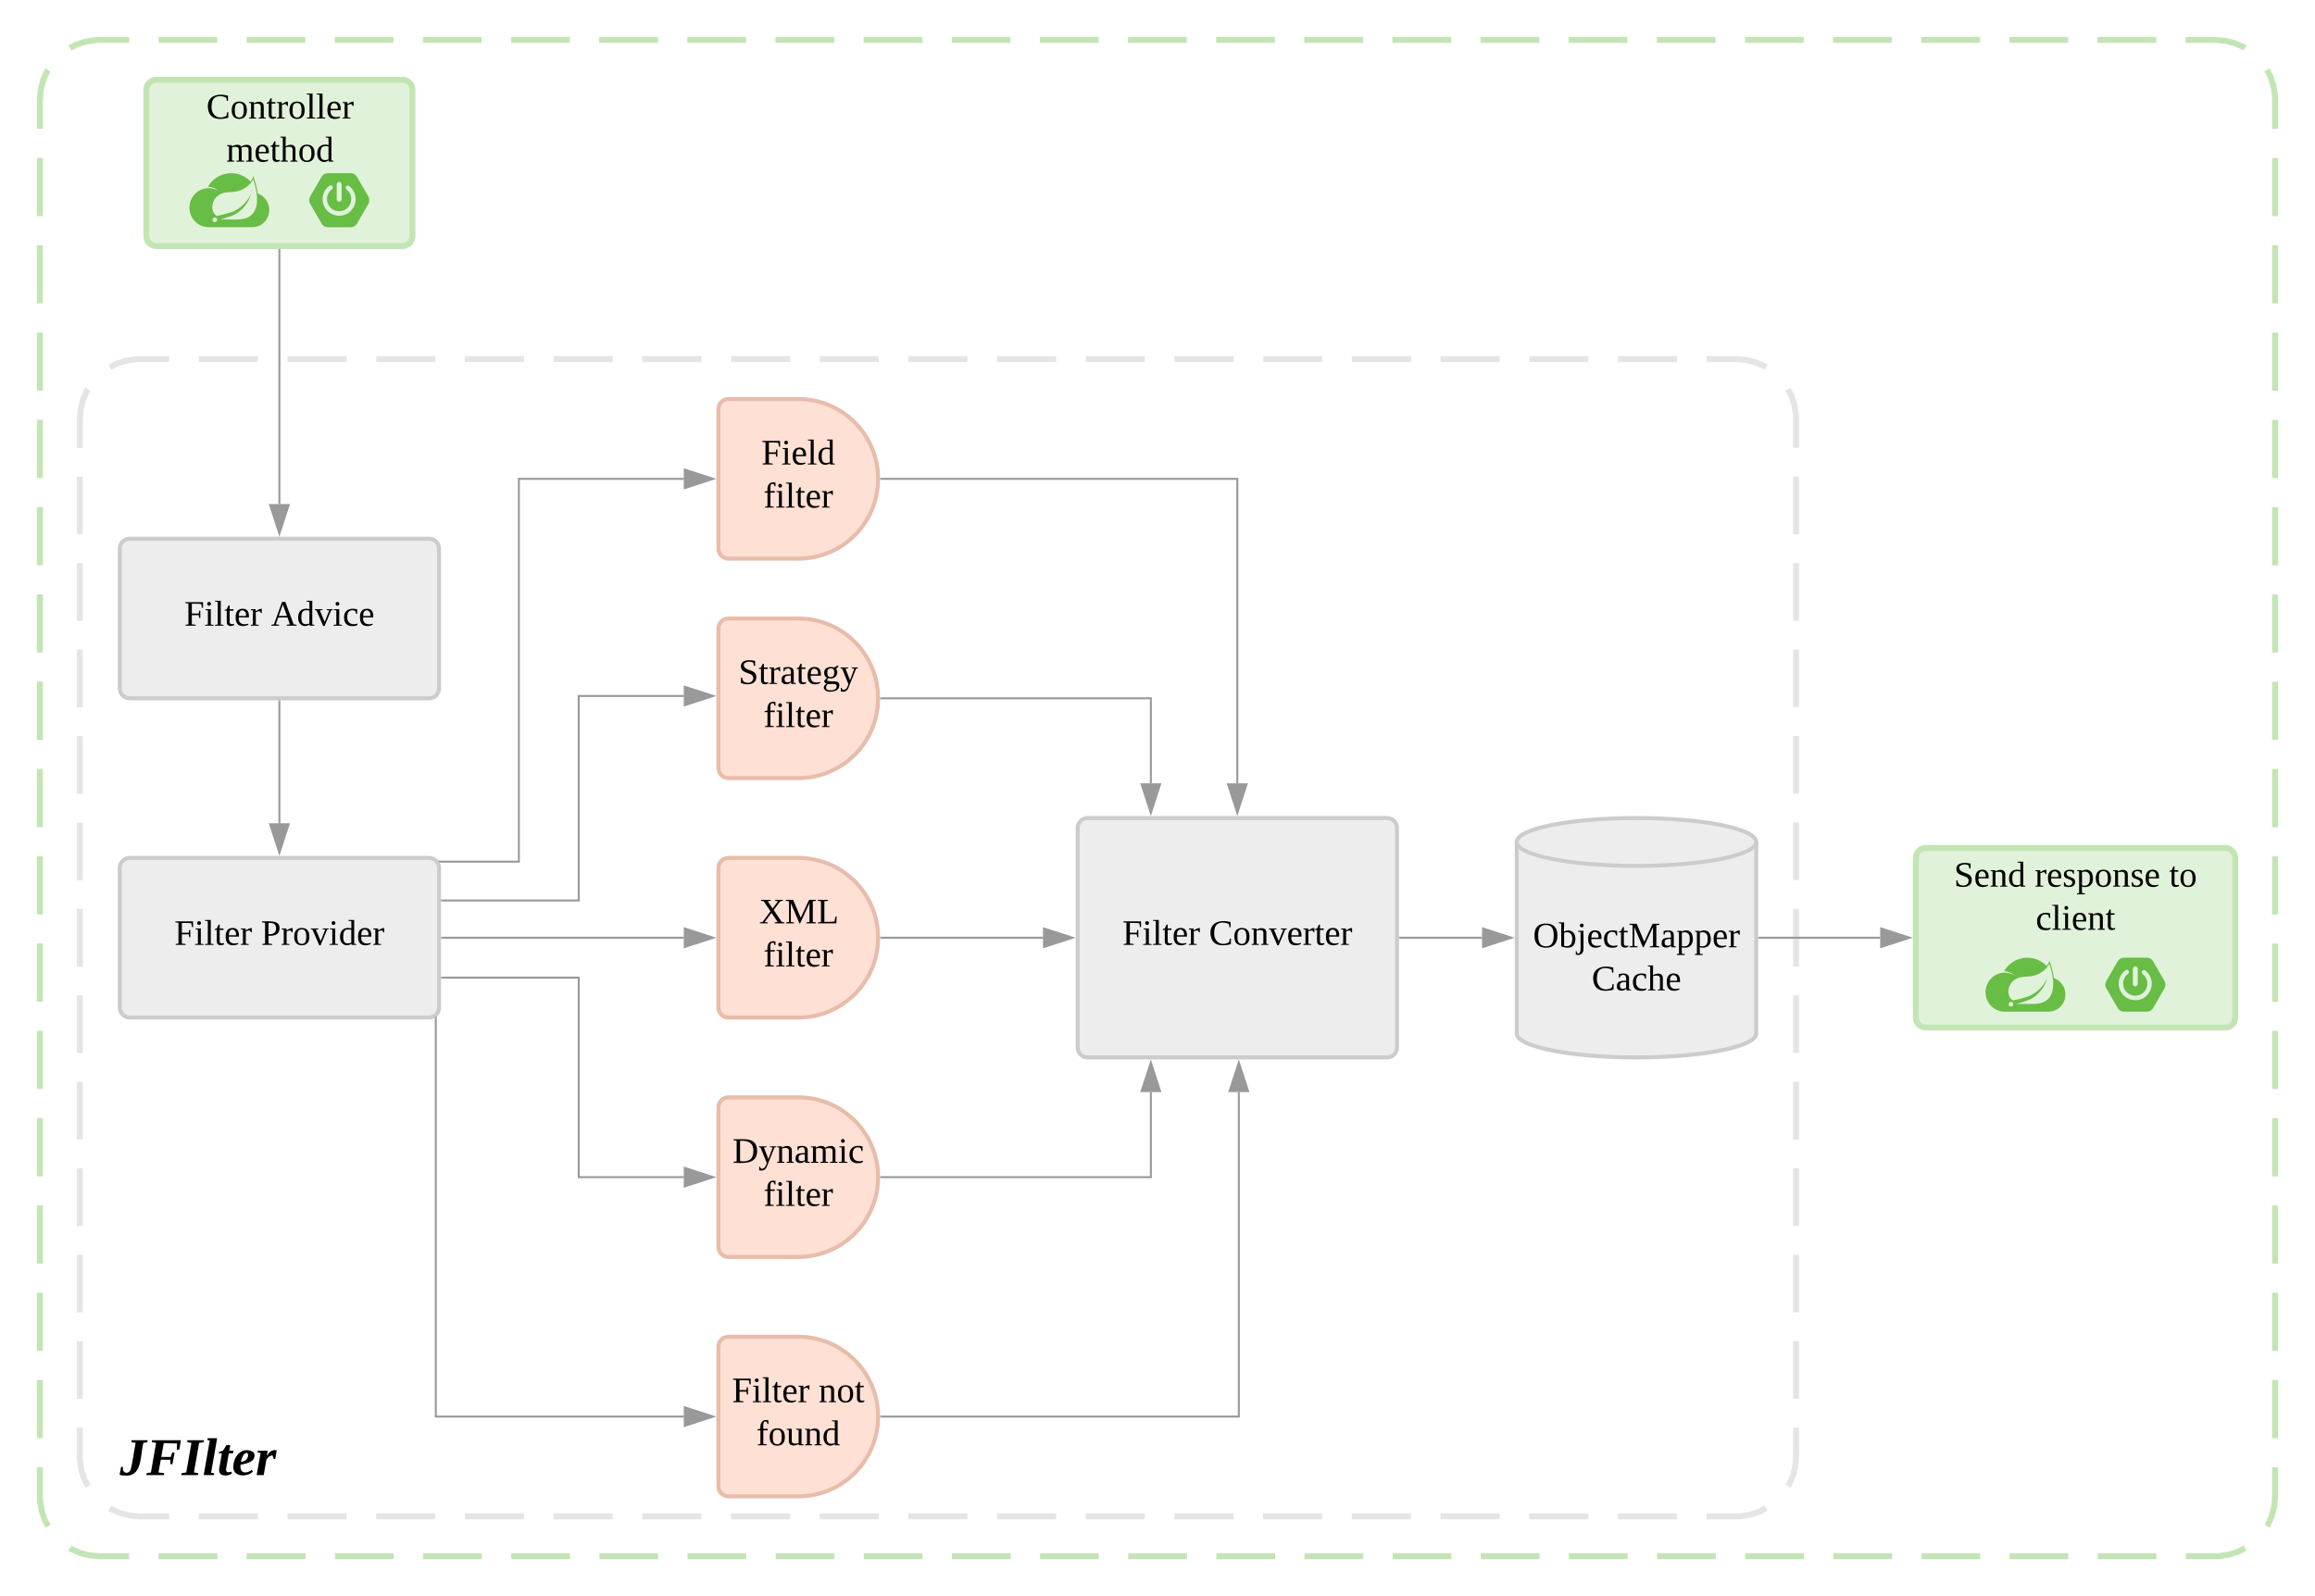 <svg xmlns="http://www.w3.org/2000/svg" xmlns:xlink="http://www.w3.org/1999/xlink" xmlns:lucid="lucid" width="1160" height="800"><g transform="translate(-780 -120)" lucid:page-tab-id="0_0"><path d="M800 170c0-16.57 13.43-30 30-30h1060c16.57 0 30 13.43 30 30v700c0 16.57-13.43 30-30 30H830c-16.57 0-30-13.43-30-30z" fill-opacity="0"/><path d="M815.04 144.1l3.17-1.7 4.72-1.56 4.93-.76L830 140h14.72m14.72 0h29.45m14.7 0h29.46m14.72 0h29.44m14.72 0h29.45m14.7 0h29.46m14.72 0h29.44m14.72 0h29.45m14.7 0h29.46m14.72 0h29.44m14.72 0h29.45m14.7 0h29.46m14.72 0h29.44m14.72 0h29.45m14.7 0h29.46m14.72 0h29.44m14.72 0h29.45m14.7 0h29.46m14.72 0h29.44m14.72 0h29.45m14.7 0h29.46m14.72 0h29.44m14.72 0h29.45m14.7 0h29.46m14.72 0H1890l5 .42 4.82 1.22 4.54 2 .6.42m10.95 10.98l1.7 3.17 1.56 4.72.76 4.93.08 2.15v14.58m0 14.6v29.15m0 14.6v29.15m0 14.6v29.15m0 14.6v29.15m0 14.6v29.15m0 14.6v29.15m0 14.6v29.15m0 14.6v29.15m0 14.6v29.15m0 14.6v29.15m0 14.6v29.15m0 14.6v29.15m0 14.6v29.15m0 14.6v29.15m0 14.6v29.15m0 14.6V870l-.42 5-1.22 4.82-2 4.54-.42.6m-10.98 10.95l-3.17 1.7-4.72 1.56-4.93.76-2.15.08h-14.72m-14.72 0h-29.45m-14.7 0h-29.46m-14.72 0h-29.44m-14.72 0h-29.45m-14.7 0h-29.46m-14.72 0h-29.44m-14.72 0h-29.45m-14.7 0h-29.46m-14.72 0h-29.44m-14.72 0h-29.45m-14.7 0h-29.46m-14.72 0h-29.44m-14.72 0h-29.45m-14.7 0h-29.46m-14.72 0h-29.44m-14.72 0h-29.45m-14.7 0h-29.46m-14.72 0h-29.44m-14.72 0h-29.45m-14.7 0h-29.46m-14.72 0h-29.44m-14.72 0H903.6m-14.7 0h-29.46m-14.72 0H830l-5-.42-4.82-1.22-4.54-2-.6-.42m-10.95-10.98l-1.7-3.17-1.56-4.72-.76-4.93L800 870v-14.58m0-14.6v-29.15m0-14.6v-29.15m0-14.6v-29.15m0-14.6v-29.15m0-14.6v-29.15m0-14.6v-29.15m0-14.6v-29.15m0-14.6v-29.15m0-14.6v-29.15m0-14.6v-29.15m0-14.6v-29.15m0-14.6v-29.15m0-14.6v-29.15m0-14.6v-29.15m0-14.6v-29.15m0-14.6V170l.42-5 1.22-4.82 2-4.54.42-.6" stroke="#c3e5b5" stroke-width="3" fill="none"/><path d="M853.33 165c0-2.76 2.24-5 5-5h123.34c2.76 0 5 2.24 5 5v73.33c0 2.76-2.24 5-5 5H858.33c-2.76 0-5-2.24-5-5z" stroke="#c3e5b5" stroke-width="3" fill="#e1f2da"/><use xlink:href="#a" transform="matrix(1,0,0,1,858.333,165) translate(25.075 14.4)"/><use xlink:href="#b" transform="matrix(1,0,0,1,858.333,165) translate(35.025 36)"/><path d="M1740 550c0-2.76 2.24-5 5-5h150c2.76 0 5 2.24 5 5v80c0 2.76-2.24 5-5 5h-150c-2.76 0-5-2.24-5-5z" stroke="#c3e5b5" stroke-width="3" fill="#e1f2da"/><use xlink:href="#c" transform="matrix(1,0,0,1,1745,550) translate(14.1 14.4)"/><use xlink:href="#d" transform="matrix(1,0,0,1,1745,550) translate(54.55 14.4)"/><use xlink:href="#e" transform="matrix(1,0,0,1,1745,550) translate(121.9 14.4)"/><use xlink:href="#f" transform="matrix(1,0,0,1,1745,550) translate(55.05 36)"/><path d="M820 330c0-16.57 13.43-30 30-30h800c16.57 0 30 13.43 30 30v520c0 16.57-13.43 30-30 30H850c-16.57 0-30-13.43-30-30z" fill-opacity="0"/><path d="M835.04 304.1l3.17-1.7 4.72-1.56 4.93-.76L850 300h14.8m14.83 0h29.63m14.8 0h29.64m14.82 0h29.63m14.8 0h29.64m14.8 0h29.64m14.8 0h29.64m14.82 0h29.63m14.8 0h29.64m14.82 0h29.6m14.83 0h29.63m14.8 0h29.64m14.82 0h29.63m14.8 0h29.64m14.8 0h29.64m14.8 0h29.64m14.82 0h29.63m14.8 0h29.64m14.82 0h14.8l5 .42 4.82 1.22 4.54 2 .6.42m10.95 10.98l1.7 3.17 1.56 4.72.76 4.93.08 2.15v14.44m0 14.45v28.88m0 14.44v28.9m0 14.44v28.88m0 14.45v28.88m0 14.44v28.9m0 14.44v28.88m0 14.45v28.88m0 14.44v28.9m0 14.44v28.88m0 14.45v28.88m0 14.44v28.9m0 14.44V850l-.42 5-1.22 4.82-2 4.54-.42.6m-10.98 10.95l-3.17 1.7-4.72 1.56-4.93.76-2.15.08h-14.8m-14.83 0h-29.63m-14.8 0h-29.64m-14.82 0h-29.63m-14.8 0h-29.64m-14.8 0h-29.64m-14.8 0h-29.64m-14.82 0h-29.63m-14.8 0h-29.64m-14.82 0h-29.6m-14.83 0h-29.63m-14.8 0h-29.64m-14.82 0h-29.63m-14.8 0h-29.64m-14.8 0h-29.64m-14.8 0H968.5m-14.82 0h-29.63m-14.8 0h-29.64m-14.82 0H850l-5-.42-4.82-1.22-4.54-2-.6-.42m-10.95-10.98l-1.7-3.17-1.56-4.72-.76-4.93L820 850v-14.44m0-14.45v-28.88m0-14.44v-28.9m0-14.44v-28.88m0-14.45v-28.88m0-14.44v-28.9m0-14.44v-28.88m0-14.45v-28.88m0-14.44v-28.9m0-14.44v-28.88m0-14.45v-28.88m0-14.44v-28.9m0-14.44V330l.42-5 1.22-4.82 2-4.54.42-.6" stroke="#e5e5e5" stroke-width="3" fill="none"/><use xlink:href="#g" transform="matrix(1,0,0,1,820,850) translate(0 9.333)"/><use xlink:href="#h" transform="matrix(1,0,0,1,820,850) translate(20 9.333)"/><path d="M840 395c0-2.76 2.24-5 5-5h150c2.76 0 5 2.24 5 5v70c0 2.76-2.24 5-5 5H845c-2.76 0-5-2.24-5-5z" stroke="#ccc" stroke-width="2" fill="#ededed"/><use xlink:href="#i" transform="matrix(1,0,0,1,845,395) translate(27.375 38.6)"/><use xlink:href="#j" transform="matrix(1,0,0,1,845,395) translate(70.775 38.6)"/><path d="M1140 325c0-2.76 2.24-5 5-5h35c22.1 0 40 17.9 40 40s-17.9 40-40 40h-35c-2.76 0-5-2.24-5-5z" stroke="#e8bcab" stroke-width="2" fill="#ffe0d4"/><use xlink:href="#k" transform="matrix(1,0,0,1,1145,325) translate(16.525 27.8)"/><use xlink:href="#l" transform="matrix(1,0,0,1,1145,325) translate(17.575 49.4)"/><path d="M1140 435c0-2.76 2.24-5 5-5h35c22.1 0 40 17.9 40 40s-17.9 40-40 40h-35c-2.76 0-5-2.24-5-5z" stroke="#e8bcab" stroke-width="2" fill="#ffe0d4"/><use xlink:href="#m" transform="matrix(1,0,0,1,1145,435) translate(5.075 27.8)"/><use xlink:href="#l" transform="matrix(1,0,0,1,1145,435) translate(17.575 49.4)"/><path d="M1140 555c0-2.76 2.24-5 5-5h35c22.1 0 40 17.9 40 40s-17.9 40-40 40h-35c-2.76 0-5-2.24-5-5z" stroke="#e8bcab" stroke-width="2" fill="#ffe0d4"/><use xlink:href="#n" transform="matrix(1,0,0,1,1145,555) translate(15.375 27.8)"/><use xlink:href="#l" transform="matrix(1,0,0,1,1145,555) translate(17.575 49.4)"/><path d="M1140 675c0-2.76 2.24-5 5-5h35c22.1 0 40 17.9 40 40s-17.9 40-40 40h-35c-2.76 0-5-2.24-5-5z" stroke="#e8bcab" stroke-width="2" fill="#ffe0d4"/><use xlink:href="#o" transform="matrix(1,0,0,1,1145,675) translate(2.075 27.8)"/><use xlink:href="#l" transform="matrix(1,0,0,1,1145,675) translate(17.575 49.4)"/><path d="M840 555c0-2.76 2.24-5 5-5h150c2.76 0 5 2.24 5 5v70c0 2.76-2.24 5-5 5H845c-2.76 0-5-2.24-5-5z" stroke="#ccc" stroke-width="2" fill="#ededed"/><use xlink:href="#i" transform="matrix(1,0,0,1,845,555) translate(22.375 38.6)"/><use xlink:href="#p" transform="matrix(1,0,0,1,845,555) translate(65.775 38.6)"/><path d="M920 471.5v61.12" stroke="#999" fill="none"/><path d="M920.5 471.5h-1v-.5h1z" fill="#999"/><path d="M920 547.38l-4.64-14.26h9.28z" stroke="#999" fill="#999"/><path d="M1000.36 551.88H1040V360h82.62" stroke="#999" fill="none"/><path d="M1000.37 552.38h-.15l-.73-1h.87z" fill="#999"/><path d="M1137.38 360l-14.26 4.64v-9.28z" stroke="#999" fill="#999"/><path d="M1001.5 571.33h68.5v-102.5h52.62" stroke="#999" fill="none"/><path d="M1001.5 571.83h-.5v-1h.5z" fill="#999"/><path d="M1137.38 468.83l-14.26 4.64v-9.27z" stroke="#999" fill="#999"/><path d="M1001.5 590h121.12" stroke="#999" fill="none"/><path d="M1001.5 590.5h-.5v-1h.5z" fill="#999"/><path d="M1137.38 590l-14.26 4.64v-9.28z" stroke="#999" fill="#999"/><path d="M1001.5 610h68.5v100h52.62" stroke="#999" fill="none"/><path d="M1001.5 610.5h-.5v-1h.5z" fill="#999"/><path d="M1137.38 710l-14.26 4.64v-9.28z" stroke="#999" fill="#999"/><path d="M1140 795c0-2.76 2.24-5 5-5h35c22.1 0 40 17.9 40 40s-17.9 40-40 40h-35c-2.76 0-5-2.24-5-5z" stroke="#e8bcab" stroke-width="2" fill="#ffe0d4"/><use xlink:href="#i" transform="matrix(1,0,0,1,1145,795) translate(1.8 27.8)"/><use xlink:href="#q" transform="matrix(1,0,0,1,1145,795) translate(45.2 27.8)"/><use xlink:href="#r" transform="matrix(1,0,0,1,1145,795) translate(14.025 49.4)"/><path d="M998.38 630.17V830h124.24" stroke="#999" fill="none"/><path d="M998.88 630.18h-1v-.14l1-.73z" fill="#999"/><path d="M1137.38 830l-14.26 4.64v-9.28z" stroke="#999" fill="#999"/><path d="M1320 535c0-2.76 2.24-5 5-5h150c2.76 0 5 2.24 5 5v110c0 2.76-2.24 5-5 5h-150c-2.76 0-5-2.24-5-5z" stroke="#ccc" stroke-width="2" fill="#ededed"/><use xlink:href="#i" transform="matrix(1,0,0,1,1325,535) translate(17.4 58.6)"/><use xlink:href="#s" transform="matrix(1,0,0,1,1325,535) translate(60.8 58.6)"/><path d="M1221.5 590h81.12" stroke="#999" fill="none"/><path d="M1221.5 590.5h-.53l.03-.5-.02-.5h.53z" fill="#999"/><path d="M1317.38 590l-14.26 4.64v-9.28z" stroke="#999" fill="#999"/><path d="M1221.5 470h135.17v42.62" stroke="#999" fill="none"/><path d="M1221.5 470.5h-.53l.03-.5-.02-.5h.53z" fill="#999"/><path d="M1356.67 527.38l-4.64-14.26h9.27z" stroke="#999" fill="#999"/><path d="M1221.5 710h135.17v-42.62" stroke="#999" fill="none"/><path d="M1221.5 710.5h-.53l.03-.5-.02-.5h.53z" fill="#999"/><path d="M1356.67 652.62l4.63 14.26h-9.27z" stroke="#999" fill="#999"/><path d="M1221.5 360H1400v152.62" stroke="#999" fill="none"/><path d="M1221.5 360.5h-.53l.03-.5-.02-.5h.53z" fill="#999"/><path d="M1400 527.38l-4.64-14.26h9.28z" stroke="#999" fill="#999"/><path d="M1221.5 830h179.25V667.38" stroke="#999" fill="none"/><path d="M1221.5 830.5h-.53l.03-.5-.02-.5h.53z" fill="#999"/><path d="M1400.75 652.62l4.64 14.26h-9.28z" stroke="#999" fill="#999"/><path d="M1660 638c0 6.63-26.86 12-60 12s-60-5.37-60-12v-96c0-6.63 26.86-12 60-12s60 5.37 60 12z" stroke="#ccc" stroke-width="2" fill="#ededed"/><path d="M1660 542c0 6.63-26.86 12-60 12s-60-5.37-60-12" stroke="#ccc" stroke-width="2" fill="none"/><use xlink:href="#t" transform="matrix(1,0,0,1,1545,559) translate(3.15 35.8)"/><use xlink:href="#u" transform="matrix(1,0,0,1,1545,559) translate(32.575 57.4)"/><path d="M1481.5 590h41.12" stroke="#999" fill="none"/><path d="M1481.5 590.5h-.5v-1h.5z" fill="#999"/><path d="M1537.38 590l-14.26 4.64v-9.28z" stroke="#999" fill="#999"/><path d="M920 245.33v127.3" stroke="#999" fill="none"/><path d="M920.5 245.35h-1v-.52h1z" fill="#999"/><path d="M920 387.38l-4.64-14.26h9.28z" stroke="#999" fill="#999"/><path d="M1661.5 590h60.62" stroke="#999" fill="none"/><path d="M1661.5 590.5h-.5v-1h.5z" fill="#999"/><path d="M1736.88 590l-14.26 4.64v-9.28z" stroke="#999" fill="#999"/><path d="M909.2 217.06c-.52-3.1-1.2-5.7-2.2-8.7-.4 1-.84 1.77-1.44 2.6-.88-.88-1.72-1.56-2.8-2.2-6.4-3.9-14.72-1.77-18.56 4.8 2.16.12 3.96.88 5.56 2.3-1.64-1.07-3.32-1.56-5.24-1.56-5.32 0-9.6 4.38-9.6 9.8 0 5.38 4.28 9.77 9.6 9.77h22.08c3.64-.06 6.68-2.33 7.88-5.85 1.48-4.5-.88-9.42-5.28-10.96zm-20.68 13.83c-.4.5-1.12.6-1.6.18-.52-.43-.56-1.16-.16-1.68.4-.5 1.12-.57 1.6-.16.52.4.6 1.14.2 1.65h-.04zm18.4-4.15c-3.36 4.55-10.48 3-15.08 3.25-.56 0-1.04.05-1.6.16 0 0 .28-.14.68-.27 3.24-1.12 4.76-1.36 6.72-2.4 3.64-1.9 7.32-6.08 8.04-10.44-1.4 4.2-5.68 7.74-9.48 9.23-2.56.83-4.8 1.42-7.44 1.94l-.2-.1c-3.2-1.63-3.32-8.78 2.6-11.13 2.6-.97 5.04-.45 7.88-1.16 2.96-.7 6.44-3 7.84-6 1.56 4.84 3.44 12.3.04 16.94z" stroke="#000" stroke-opacity="0" stroke-width="5.36" fill="#68bd45"/><path d="M964.7 218.7l-5.95-10.27c-.64-1-1.63-1.54-2.8-1.63h-11.9c-1.17.1-2.16.63-2.8 1.63l-5.94 10.28c-.5 1.07-.5 2.2 0 3.26l5.95 10.28c.64 1 1.63 1.55 2.8 1.63h11.9c1.17-.08 2.13-.63 2.8-1.63l5.94-10.28c.5-1.06.5-2.2 0-3.25zm-15.97-6.2c-.06-.66.43-1.26 1.12-1.3.66-.1 1.27.42 1.33 1.1V219.82c.03.65-.46 1.25-1.15 1.33-.66.05-1.27-.46-1.3-1.14-.03-.04-.03-.12 0-.18zm1.2 15.6c-4.57 0-8.28-3.7-8.28-8.3 0-2.7 1.17-5 3.34-6.64.45-.4 1.14-.35 1.53.1.4.47.33 1.15-.12 1.56l-.1.08c-.52.38-.88.75-1.25 1.24-2.02 2.7-1.44 6.52 1.24 8.53 2.67 2 6.5 1.43 8.52-1.25 2-2.7 1.45-6.52-1.26-8.52-.45-.4-.5-1.1-.12-1.55.36-.4.96-.48 1.42-.2 3.67 2.75 4.46 7.94 1.7 11.62-1.58 2.17-3.9 3.33-6.62 3.36z" stroke="#000" stroke-opacity="0" stroke-width="4.82" fill="#68bd45"/><path d="M1809.2 610.26c-.52-3.12-1.2-5.7-2.2-8.7-.4.98-.84 1.77-1.44 2.6-.88-.9-1.72-1.56-2.8-2.2-6.4-3.9-14.72-1.77-18.56 4.8 2.16.1 3.96.87 5.56 2.3-1.64-1.08-3.32-1.56-5.24-1.56-5.32 0-9.6 4.38-9.6 9.8 0 5.38 4.28 9.76 9.6 9.76h22.08c3.64-.05 6.68-2.33 7.88-5.84 1.48-4.5-.88-9.42-5.28-10.96zm-20.68 13.83c-.4.5-1.12.58-1.6.17-.52-.43-.56-1.16-.16-1.67.4-.5 1.12-.57 1.6-.17.52.4.6 1.14.2 1.66h-.04zm18.4-4.16c-3.36 4.55-10.48 3-15.08 3.25-.56 0-1.04.05-1.6.15 0 0 .28-.13.68-.27 3.24-1.1 4.76-1.35 6.72-2.38 3.64-1.92 7.32-6.1 8.04-10.44-1.4 4.2-5.68 7.74-9.48 9.22-2.56.84-4.8 1.44-7.44 1.95l-.2-.1c-3.2-1.63-3.32-8.77 2.6-11.13 2.6-.97 5.04-.46 7.88-1.16 2.96-.7 6.44-3 7.84-6 1.56 4.84 3.44 12.3.04 16.93z" stroke="#000" stroke-opacity="0" stroke-width="5.36" fill="#68bd45"/><path d="M1864.7 611.9l-5.95-10.28c-.64-1-1.63-1.54-2.8-1.62h-11.9c-1.17.08-2.16.62-2.8 1.62l-5.94 10.3c-.5 1.04-.5 2.18 0 3.23l5.95 10.3c.64 1 1.63 1.53 2.8 1.6h11.9c1.17-.07 2.13-.6 2.8-1.6l5.94-10.3c.5-1.05.5-2.2 0-3.24zm-15.97-6.2c-.06-.67.43-1.26 1.12-1.32.66-.08 1.27.44 1.33 1.1V613.04c.03.65-.46 1.24-1.15 1.32-.66.06-1.27-.46-1.3-1.13-.03-.05-.03-.13 0-.18zm1.2 15.6c-4.57 0-8.28-3.7-8.28-8.3 0-2.72 1.17-5.02 3.34-6.64.45-.4 1.14-.35 1.53.1.4.47.33 1.14-.12 1.55l-.1.1c-.52.37-.88.75-1.25 1.24-2.02 2.7-1.44 6.52 1.24 8.52 2.67 2 6.5 1.44 8.52-1.24 2-2.7 1.45-6.53-1.26-8.53-.45-.4-.5-1.1-.12-1.55.36-.4.96-.5 1.42-.2 3.67 2.74 4.46 7.94 1.7 11.62-1.58 2.16-3.9 3.33-6.62 3.35z" stroke="#000" stroke-opacity="0" stroke-width="4.82" fill="#68bd45"/><defs><path d="M52-115c0 93 80 130 150 87l7-35h11l-1 55c-23 7-52 12-83 12C60 4 19-37 15-115c-5-113 97-141 201-114l1 51h-12l-5-30c-15-9-39-16-62-16-66 0-86 41-86 109" id="v"/><path d="M90-170c52 0 76 32 76 87 0 54-24 87-77 87-51 0-75-34-75-87 0-54 24-87 76-87zM89-10c39 0 46-35 46-73 0-39-7-73-46-73-39 1-44 34-44 73s6 72 44 73" id="w"/><path d="M125-118c4-37-41-34-68-26v132l23 4v8H8C5-13 21-9 28-12v-141c-7-3-23 1-20-12h47l2 13c31-23 98-29 98 31v109c7 3 23-1 20 12h-72v-8l22-4v-106" id="x"/><path d="M54-38c-1 25 24 26 44 20v12C71 10 25 9 25-35v-115H4c-2-14 14-10 21-15l18-38h11v38h38v15H54v112" id="y"/><path d="M57-145c16-10 35-24 60-25v45c-19 1-8-30-40-17l-20 6v124l29 4v8H7v-8l21-4v-141c-8-3-24 2-21-12h48" id="z"/><path d="M65-12l28 4v8H7v-8l28-4v-226l-28-4v-8h58v238" id="A"/><path d="M84-170c49 0 66 33 63 87H46c-8 60 38 80 95 63v10C128-2 108 4 88 4 34 4 14-29 14-84c-1-54 22-86 70-86zm33 73c12-57-57-82-69-24-1 7-2 15-2 24h71" id="B"/><g id="a"><use transform="matrix(0.05,0,0,0.05,0,0)" xlink:href="#v"/><use transform="matrix(0.05,0,0,0.05,12,0)" xlink:href="#w"/><use transform="matrix(0.05,0,0,0.05,21,0)" xlink:href="#x"/><use transform="matrix(0.05,0,0,0.05,30,0)" xlink:href="#y"/><use transform="matrix(0.05,0,0,0.05,35,0)" xlink:href="#z"/><use transform="matrix(0.05,0,0,0.05,40.95,0)" xlink:href="#w"/><use transform="matrix(0.05,0,0,0.05,49.95,0)" xlink:href="#A"/><use transform="matrix(0.05,0,0,0.05,54.95,0)" xlink:href="#A"/><use transform="matrix(0.05,0,0,0.05,59.95,0)" xlink:href="#B"/><use transform="matrix(0.05,0,0,0.05,67.9,0)" xlink:href="#z"/></g><path d="M126-118c4-37-42-32-68-25v131l24 4v8H8C5-13 21-9 28-12v-141c-7-3-23 1-20-12h48l1 13c22-15 77-30 92 2 32-22 104-36 104 29v109c8 3 24-2 21 12h-75v-8l25-4v-106c3-39-45-31-72-24 7 37 1 88 3 130l25 4v8h-78v-8l24-4v-106" id="C"/><path d="M126-119c3-38-42-31-69-25v132l23 4v8H7v-8l21-4v-226l-24-4v-8h53l-1 98c31-22 99-31 99 31v109c7 3 23-1 20 12h-71v-8l22-4v-107" id="D"/><path d="M13-81c0-71 46-101 114-85l-1-72-28-4v-8h57v238c8 3 24-2 21 12h-47l-2-12C80 23 13-1 13-81zm77-74c-37 1-44 33-45 74 0 38 9 66 45 66 14 0 27-3 36-7v-130c-10-1-24-3-36-3" id="E"/><g id="b"><use transform="matrix(0.05,0,0,0.05,0,0)" xlink:href="#C"/><use transform="matrix(0.05,0,0,0.05,14,0)" xlink:href="#B"/><use transform="matrix(0.05,0,0,0.05,21.95,0)" xlink:href="#y"/><use transform="matrix(0.05,0,0,0.05,26.95,0)" xlink:href="#D"/><use transform="matrix(0.05,0,0,0.05,35.95,0)" xlink:href="#w"/><use transform="matrix(0.05,0,0,0.05,44.95,0)" xlink:href="#E"/></g><path d="M178-68c0 79-95 82-154 59v-54h12c1 35 22 52 60 52 50 0 69-58 33-82-39-24-105-21-105-85 0-67 86-66 142-53v49h-12l-6-29c-31-27-121-7-89 42 28 43 119 24 119 101" id="F"/><g id="c"><use transform="matrix(0.05,0,0,0.05,0,0)" xlink:href="#F"/><use transform="matrix(0.05,0,0,0.05,10,0)" xlink:href="#B"/><use transform="matrix(0.05,0,0,0.05,17.95,0)" xlink:href="#x"/><use transform="matrix(0.05,0,0,0.05,26.95,0)" xlink:href="#E"/></g><path d="M41-130c7 48 86 23 86 84 0 56-69 57-112 41v-40c20 0 9 29 31 31 35 19 77-26 41-50-27-18-72-13-72-59 0-50 58-52 100-41v36c-19 1-8-25-28-25-21-7-50-1-46 23" id="G"/><path d="M166-85c3 67-44 102-111 85l1 64 29 4v9H6v-9l21-4v-217c-7-3-22 1-19-12h46l1 9c11-8 26-14 45-14 47 2 64 36 66 85zM56-13c53 14 83-14 78-72 7-53-33-79-78-60v132" id="H"/><g id="d"><use transform="matrix(0.05,0,0,0.05,0,0)" xlink:href="#z"/><use transform="matrix(0.05,0,0,0.05,5.95,0)" xlink:href="#B"/><use transform="matrix(0.05,0,0,0.05,13.9,0)" xlink:href="#G"/><use transform="matrix(0.05,0,0,0.05,20.9,0)" xlink:href="#H"/><use transform="matrix(0.05,0,0,0.05,29.9,0)" xlink:href="#w"/><use transform="matrix(0.05,0,0,0.05,38.9,0)" xlink:href="#x"/><use transform="matrix(0.05,0,0,0.05,47.9,0)" xlink:href="#G"/><use transform="matrix(0.05,0,0,0.05,54.9,0)" xlink:href="#B"/></g><g id="e"><use transform="matrix(0.05,0,0,0.05,0,0)" xlink:href="#y"/><use transform="matrix(0.05,0,0,0.05,5,0)" xlink:href="#w"/></g><path d="M45-84c0 64 52 80 104 63 1 25-30 25-55 25-56 0-80-32-80-88 0-76 62-98 131-80v46h-10c-5-15-4-31-23-35-47-10-67 21-67 69" id="I"/><path d="M47-200c-23 0-25-39 0-38 13 0 18 7 20 19-1 11-8 19-20 19zM65-12l28 4v8H8v-8l28-4v-141l-24-4v-8h53v153" id="J"/><g id="f"><use transform="matrix(0.05,0,0,0.05,0,0)" xlink:href="#I"/><use transform="matrix(0.05,0,0,0.05,7.95,0)" xlink:href="#A"/><use transform="matrix(0.05,0,0,0.05,12.95,0)" xlink:href="#J"/><use transform="matrix(0.05,0,0,0.05,17.95,0)" xlink:href="#B"/><use transform="matrix(0.05,0,0,0.05,25.9,0)" xlink:href="#x"/><use transform="matrix(0.05,0,0,0.05,34.9,0)" xlink:href="#y"/></g><path d="M108-218l-30-5 3-13h108l-2 13-27 5C136-123 156 22 19 2 11 1 4 0-1-2L9-55h14C12-15 56-1 73-34c16-57 22-124 35-184" id="K"/><path d="M98-104L82-18l39 5-2 13H0l2-13 29-5 35-200-29-5 2-13h195l-11 64h-17l2-42-90-2-17 93h64l11-30h15l-14 79h-15v-30H98" id="L"/><path d="M82-18l29 5-2 13H-4l3-13 31-5 35-200-29-5 2-13h112l-2 13-31 5" id="M"/><path d="M58-16l21 4-2 12H8l41-234-16-4 2-12h64" id="N"/><path d="M62-57c-4 16-6 39 13 38 8 0 13-3 20-4l4 12C72 11 3 12 13-44l18-103H11l2-11 25-7 24-38h26l-7 38h28l-3 18H78" id="O"/><path d="M8-58c3-72 59-136 130-101 9 5 14 13 14 25 0 48-53 54-95 64-3 26 4 52 31 52 20 0 33-9 45-17l8 11C108 13 5 18 8-58zm101-78c-5-28-28-9-35 5-6 12-12 25-14 42 27-4 47-18 49-47" id="P"/><path d="M77-130c13-23 31-45 66-38l-10 59h-10l-8-24c-22 1-32 14-42 28L55 0H7l27-149-21-5 2-11h66" id="Q"/><g id="h"><use transform="matrix(0.074,0,0,0.074,0,0)" xlink:href="#K"/><use transform="matrix(0.074,0,0,0.074,13.333,0)" xlink:href="#L"/><use transform="matrix(0.074,0,0,0.074,31.111,0)" xlink:href="#M"/><use transform="matrix(0.074,0,0,0.074,41.481,0)" xlink:href="#N"/><use transform="matrix(0.074,0,0,0.074,48.889,0)" xlink:href="#O"/><use transform="matrix(0.074,0,0,0.074,56.296,0)" xlink:href="#P"/><use transform="matrix(0.074,0,0,0.074,68.074,0)" xlink:href="#Q"/></g><path d="M75-106v92l39 5v9H13v-9l28-5v-208l-31-4v-10h177v57h-11l-6-38c-28-4-63-3-95-3v98h69l5-28h11v73h-11l-5-29H75" id="R"/><g id="i"><use transform="matrix(0.05,0,0,0.05,0,0)" xlink:href="#R"/><use transform="matrix(0.05,0,0,0.05,10,0)" xlink:href="#J"/><use transform="matrix(0.05,0,0,0.05,15,0)" xlink:href="#A"/><use transform="matrix(0.05,0,0,0.05,20,0)" xlink:href="#y"/><use transform="matrix(0.05,0,0,0.05,25,0)" xlink:href="#B"/><use transform="matrix(0.05,0,0,0.05,32.95,0)" xlink:href="#z"/></g><path d="M81-9v9H4v-9l26-5 81-224h33l83 224 30 5v9h-99v-9l31-5-23-68H73L49-14zm38-203L78-98h82" id="S"/><path d="M164-154L98 4H85L17-153c-7-3-20 0-17-12h77v8l-26 4L99-38l46-115-26-4v-8h61v8" id="T"/><g id="j"><use transform="matrix(0.05,0,0,0.05,0,0)" xlink:href="#S"/><use transform="matrix(0.05,0,0,0.05,12.95,0)" xlink:href="#E"/><use transform="matrix(0.05,0,0,0.05,21.95,0)" xlink:href="#T"/><use transform="matrix(0.05,0,0,0.05,30.95,0)" xlink:href="#J"/><use transform="matrix(0.05,0,0,0.05,35.95,0)" xlink:href="#I"/><use transform="matrix(0.05,0,0,0.05,43.9,0)" xlink:href="#B"/></g><g id="k"><use transform="matrix(0.05,0,0,0.05,0,0)" xlink:href="#R"/><use transform="matrix(0.05,0,0,0.05,10,0)" xlink:href="#J"/><use transform="matrix(0.05,0,0,0.05,15,0)" xlink:href="#B"/><use transform="matrix(0.05,0,0,0.05,22.95,0)" xlink:href="#A"/><use transform="matrix(0.05,0,0,0.05,27.95,0)" xlink:href="#E"/></g><path d="M103-236c-39-15-35 32-34 71h44v15H69v136l35 6v8H15v-8l25-6v-136H11v-9l29-7c-6-59 23-100 80-84v36c-15 2-12-14-17-22" id="U"/><g id="l"><use transform="matrix(0.05,0,0,0.05,0,0)" xlink:href="#U"/><use transform="matrix(0.05,0,0,0.05,5.95,0)" xlink:href="#J"/><use transform="matrix(0.05,0,0,0.05,10.95,0)" xlink:href="#A"/><use transform="matrix(0.05,0,0,0.05,15.95,0)" xlink:href="#y"/><use transform="matrix(0.05,0,0,0.05,20.95,0)" xlink:href="#B"/><use transform="matrix(0.05,0,0,0.05,28.9,0)" xlink:href="#z"/></g><path d="M32-163c41-10 102-14 102 39v112c8 3 24-2 21 12h-45l-4-17C83 13 3 13 13-46c-2-50 45-50 92-51 4-36-5-70-42-56-6 2-12 4-16 6-4 7 0 23-15 20v-36zM42-47c0 41 41 33 63 22v-59c-34 1-63-1-63 37" id="V"/><path d="M141-152c28 39 5 97-54 97-9 0-20-2-27-3L49-35c29 22 130-14 124 52-4 45-38 57-88 61C21 83-8 26 45-2 33-6 22-15 21-31l28-31c-19-9-28-26-28-51-2-51 53-65 100-52l38-20 7 8zM85 64c35 0 61-11 61-42 0-35-57-17-89-21-9 8-16 19-17 34 0 25 19 29 45 29zM52-113c1 26 7 46 35 44 28-1 34-16 35-44 0-26-6-43-34-43s-36 17-36 43" id="W"/><path d="M161-154L85 37C75 66 49 86 8 75V39c18-2 6 24 29 21 30-4 38-32 47-58L21-153c-7-3-20 0-17-12h77v8l-26 4 45 116 43-116-26-4v-8h62v8" id="X"/><g id="m"><use transform="matrix(0.05,0,0,0.05,0,0)" xlink:href="#F"/><use transform="matrix(0.05,0,0,0.05,10,0)" xlink:href="#y"/><use transform="matrix(0.05,0,0,0.05,15,0)" xlink:href="#z"/><use transform="matrix(0.05,0,0,0.05,20.95,0)" xlink:href="#V"/><use transform="matrix(0.05,0,0,0.05,28.9,0)" xlink:href="#y"/><use transform="matrix(0.05,0,0,0.05,33.9,0)" xlink:href="#B"/><use transform="matrix(0.05,0,0,0.05,41.85,0)" xlink:href="#W"/><use transform="matrix(0.05,0,0,0.05,50.85,0)" xlink:href="#X"/></g><path d="M56-14l29 5v9H8v-9l26-5 80-107-68-101-27-4v-10h97v10l-30 4 49 73 55-73-29-4v-10h77v10l-26 4-66 88 81 120 26 5v9h-97v-9l30-5-62-91" id="Y"/><path d="M152 0h-7L59-203v189l32 5v9H10v-9l31-5v-208l-31-4v-10h72l76 180 84-180h68v10l-31 4v208l31 5v9h-96v-9l32-5v-189" id="Z"/><path d="M111-226l-36 4v207c33-1 73 2 101-4l11-49h11l-3 68H10v-9l31-5v-208l-31-4v-10h101v10" id="aa"/><g id="n"><use transform="matrix(0.05,0,0,0.05,0,0)" xlink:href="#Y"/><use transform="matrix(0.05,0,0,0.05,12.95,0)" xlink:href="#Z"/><use transform="matrix(0.05,0,0,0.05,28.95,0)" xlink:href="#aa"/></g><path d="M75-17c87 13 134-18 134-103 0-78-51-106-134-100v203zm171-102C246 5 139 7 10 0v-9l31-5v-208l-31-4v-10h107c82 0 129 35 129 117" id="ab"/><g id="o"><use transform="matrix(0.05,0,0,0.05,0,0)" xlink:href="#ab"/><use transform="matrix(0.05,0,0,0.05,12.95,0)" xlink:href="#X"/><use transform="matrix(0.05,0,0,0.05,21.95,0)" xlink:href="#x"/><use transform="matrix(0.05,0,0,0.05,30.95,0)" xlink:href="#V"/><use transform="matrix(0.05,0,0,0.05,38.9,0)" xlink:href="#C"/><use transform="matrix(0.05,0,0,0.05,52.9,0)" xlink:href="#J"/><use transform="matrix(0.05,0,0,0.05,57.9,0)" xlink:href="#I"/></g><path d="M75-108c48 3 76-12 76-58s-28-57-76-54v112zm111-58c-1 60-46 78-111 74v78l37 5v9H13v-9l28-5v-208l-31-4v-10c81 1 178-14 176 70" id="ac"/><g id="p"><use transform="matrix(0.05,0,0,0.05,0,0)" xlink:href="#ac"/><use transform="matrix(0.05,0,0,0.05,10,0)" xlink:href="#z"/><use transform="matrix(0.05,0,0,0.05,15.95,0)" xlink:href="#w"/><use transform="matrix(0.05,0,0,0.05,24.95,0)" xlink:href="#T"/><use transform="matrix(0.05,0,0,0.05,33.95,0)" xlink:href="#J"/><use transform="matrix(0.05,0,0,0.05,38.95,0)" xlink:href="#E"/><use transform="matrix(0.05,0,0,0.05,47.95,0)" xlink:href="#B"/><use transform="matrix(0.05,0,0,0.05,55.9,0)" xlink:href="#z"/></g><g id="q"><use transform="matrix(0.05,0,0,0.05,0,0)" xlink:href="#x"/><use transform="matrix(0.05,0,0,0.05,9,0)" xlink:href="#w"/><use transform="matrix(0.05,0,0,0.05,18,0)" xlink:href="#y"/></g><path d="M124-13C89 8 26 15 26-45v-108c-8-3-24 2-21-12h50v118c-3 37 42 32 69 25v-131l-25-4v-8h54v153c8 3 24-2 21 12h-48" id="ad"/><g id="r"><use transform="matrix(0.05,0,0,0.05,0,0)" xlink:href="#U"/><use transform="matrix(0.05,0,0,0.05,5.95,0)" xlink:href="#w"/><use transform="matrix(0.05,0,0,0.05,14.95,0)" xlink:href="#ad"/><use transform="matrix(0.05,0,0,0.05,23.95,0)" xlink:href="#x"/><use transform="matrix(0.05,0,0,0.05,32.95,0)" xlink:href="#E"/></g><g id="s"><use transform="matrix(0.05,0,0,0.05,0,0)" xlink:href="#v"/><use transform="matrix(0.05,0,0,0.05,12,0)" xlink:href="#w"/><use transform="matrix(0.05,0,0,0.05,21,0)" xlink:href="#x"/><use transform="matrix(0.05,0,0,0.05,30,0)" xlink:href="#T"/><use transform="matrix(0.05,0,0,0.05,39,0)" xlink:href="#B"/><use transform="matrix(0.05,0,0,0.05,46.95,0)" xlink:href="#z"/><use transform="matrix(0.05,0,0,0.05,52.9,0)" xlink:href="#y"/><use transform="matrix(0.05,0,0,0.05,57.9,0)" xlink:href="#B"/><use transform="matrix(0.05,0,0,0.05,65.85,0)" xlink:href="#z"/></g><path d="M130-224c-62 0-78 43-78 106 0 64 16 108 78 108s78-45 78-108-16-106-78-106zm0 228C53 4 15-39 15-118c-1-80 37-120 115-120s115 42 115 120C245-39 207 4 130 4" id="ae"/><path d="M53-14c58 12 82-15 82-73 0-52-35-77-82-58v131zM89 4C64 4 42-2 24-9v-229l-24-4v-8h53l-1 94c48-33 114-4 114 69 0 57-23 91-77 91" id="af"/><path d="M50-238c28 0 22 38 0 38-10-2-19-7-19-19s7-18 19-19zM3 58c24 15 35-10 35-42v-169l-25-4v-8h54V7c4 51-28 81-77 66V38C3 36-1 51 3 58" id="ag"/><g id="t"><use transform="matrix(0.05,0,0,0.05,0,0)" xlink:href="#ae"/><use transform="matrix(0.05,0,0,0.05,12.95,0)" xlink:href="#af"/><use transform="matrix(0.05,0,0,0.05,21.95,0)" xlink:href="#ag"/><use transform="matrix(0.05,0,0,0.05,26.95,0)" xlink:href="#B"/><use transform="matrix(0.05,0,0,0.05,34.9,0)" xlink:href="#I"/><use transform="matrix(0.05,0,0,0.05,42.85,0)" xlink:href="#y"/><use transform="matrix(0.05,0,0,0.05,47.85,0)" xlink:href="#Z"/><use transform="matrix(0.05,0,0,0.05,63.85,0)" xlink:href="#V"/><use transform="matrix(0.05,0,0,0.05,71.8,0)" xlink:href="#H"/><use transform="matrix(0.05,0,0,0.05,80.8,0)" xlink:href="#H"/><use transform="matrix(0.05,0,0,0.05,89.8,0)" xlink:href="#B"/><use transform="matrix(0.05,0,0,0.05,97.75,0)" xlink:href="#z"/></g><g id="u"><use transform="matrix(0.05,0,0,0.05,0,0)" xlink:href="#v"/><use transform="matrix(0.05,0,0,0.05,12,0)" xlink:href="#V"/><use transform="matrix(0.05,0,0,0.05,19.95,0)" xlink:href="#I"/><use transform="matrix(0.05,0,0,0.05,27.9,0)" xlink:href="#D"/><use transform="matrix(0.05,0,0,0.05,36.9,0)" xlink:href="#B"/></g></defs></g></svg>